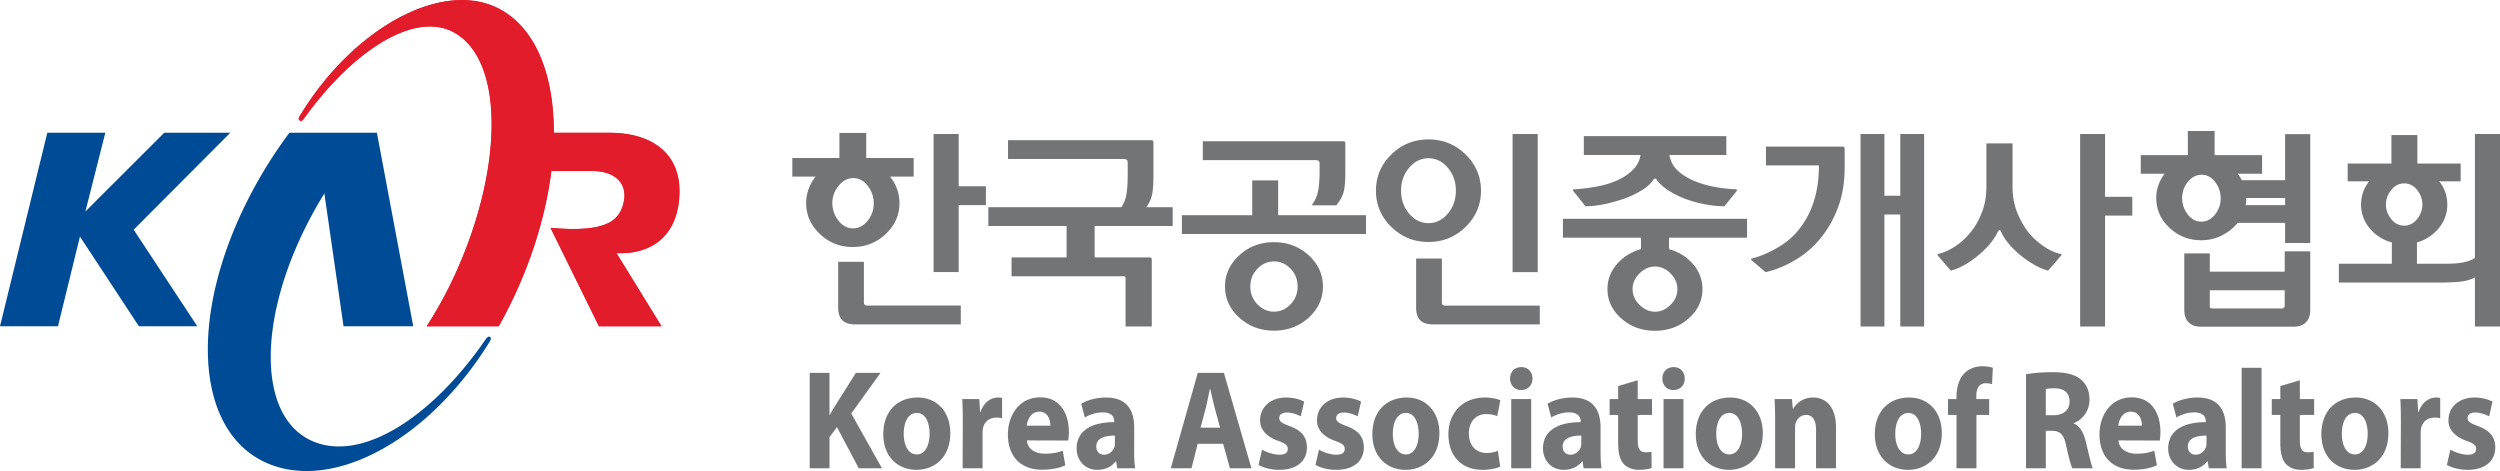 <svg xmlns="http://www.w3.org/2000/svg" width="339.803pt" height="64.023pt" fill-rule="evenodd" viewBox="0 0 339.803 64.023"><path d="M257.514 167.369h-3.411v18.772h3.411v-9.103h3.699v-2.559h-3.699zM244.744 190.576c-.076-.074-.113-.176-.113-.313v-5.517h-3.497v6.204c0 .793.191 1.374.568 1.747.378.365.954.556 1.734.556H257.8v-2.562h-12.742a.428.428 0 0 1-.314-.115zM247.601 180.961c1.243-1.173 1.864-2.575 1.864-4.203a5.5 5.5 0 0 0-.34-1.923 5.822 5.822 0 0 0-.939-1.667h3.212v-2.53h-6.452v-3.41h-3.644v3.41h-6.4v2.53h3.159a5.835 5.835 0 0 0-.935 1.667 5.415 5.415 0 0 0-.345 1.923c0 1.628.621 3.03 1.862 4.203 1.241 1.18 2.736 1.772 4.482 1.772 1.745 0 3.233-.592 4.476-1.772zm-6.438-1.828a3.803 3.803 0 0 1-.823-2.375c0-.878.287-1.656.863-2.35.579-.689 1.236-1.039 1.979-1.039.777 0 1.434.35 1.976 1.056.541.698.811 1.496.811 2.385 0 .874-.28 1.656-.824 2.35-.551.687-1.215 1.038-1.992 1.038-.774 0-1.443-.356-1.99-1.065zM283.757 175.781c.15-.566.229-1.456.229-2.67v-4.58c0-.112-.024-.196-.073-.243-.051-.047-.119-.07-.213-.07h-19.481v2.557h15.697c.231 0 .383.039.457.118.075.075.115.216.115.428v1.481c0 1.113-.054 2.009-.159 2.684a4.519 4.519 0 0 1-.695 1.833h-18.09v2.562h10.639v4.266h-7.482v2.559h15.215c.094 0 .168.024.216.07.046.045.066.121.066.214v6.54h3.559v-9.096a.322.322 0 0 0-.071-.22c-.046-.044-.12-.067-.214-.067h-7.478v-4.266h10.607v-2.562h-3.582c.34-.453.588-.967.738-1.538zM300.935 173.676h-3.525v4.733h-9.559v2.552h25.029v-2.552h-11.945z" style="fill:#737476;stroke:none" transform="translate(-127.208 -149.16)"/><path d="M306.455 171.041c.076.075.116.215.116.425v.767c0 1.215-.068 2.175-.202 2.872a4.73 4.73 0 0 1-.88 1.961h3.354c.436-.53.75-1.075.939-1.634.19-.561.285-1.522.285-2.884v-3.897a.357.357 0 0 0-.056-.214c-.039-.048-.103-.073-.197-.073h-19.119v2.561h15.304c.229 0 .38.038.456.116zM305.076 183.85c-1.301-1.185-2.869-1.772-4.708-1.772-1.838 0-3.409.587-4.706 1.772-1.298 1.186-1.949 2.603-1.949 4.253 0 1.651.651 3.063 1.949 4.24 1.297 1.172 2.868 1.761 4.706 1.761 1.839 0 3.407-.589 4.708-1.761 1.296-1.177 1.948-2.589 1.948-4.24 0-1.65-.652-3.067-1.948-4.253zm-2.448 6.674c-.636.66-1.388.995-2.26.995-.853 0-1.604-.335-2.247-.995-.646-.668-.966-1.473-.966-2.421 0-.946.32-1.754.966-2.416.643-.666 1.394-.995 2.247-.995.872 0 1.624.329 2.26.995.635.662.951 1.47.951 2.416 0 .948-.316 1.753-.951 2.421zM323.303 190.583a.417.417 0 0 1-.115-.313v-5.973h-3.498v6.654c0 .796.186 1.379.565 1.751.382.369.959.554 1.737.554h14.506v-2.559h-12.884a.427.427 0 0 1-.311-.114zM326.415 180c1.394-1.364 2.091-3.005 2.091-4.917 0-1.915-.697-3.556-2.091-4.92-1.389-1.367-3.077-2.052-5.048-2.052s-3.655.685-5.049 2.052c-1.393 1.364-2.088 3.005-2.088 4.92 0 1.912.695 3.553 2.088 4.917 1.394 1.367 3.078 2.05 5.049 2.05 1.971 0 3.659-.683 5.048-2.05zm-7.678-1.807c-.731-.861-1.093-1.897-1.093-3.11 0-1.214.362-2.255 1.093-3.115.726-.865 1.604-1.297 2.63-1.297 1.024 0 1.904.432 2.635 1.297.726.86 1.09 1.901 1.09 3.115 0 1.213-.364 2.249-1.09 3.11-.731.865-1.611 1.296-2.635 1.296-1.026 0-1.904-.431-2.63-1.296zM336.216 186.147v-18.774H332.8v18.774zM342.714 177.194c.831 0 1.725-.103 2.685-.309.956-.21 1.881-.478 2.772-.799a12.63 12.63 0 0 0 2.303-1.134c.685-.439 1.189-.923 1.509-1.453.038-.042.1-.058.186-.058.083 0 .137.016.158.058.358.53.854 1.007 1.492 1.435.633.426 1.34.801 2.116 1.124.915.362 1.864.64 2.86.841.994.197 1.928.295 2.802.295l1.619-2.017a.344.344 0 0 0 .086-.196c0-.06-.056-.089-.169-.089a22.17 22.17 0 0 1-2.618-.283 14.006 14.006 0 0 1-2.589-.685c-.987-.36-1.831-.839-2.525-1.434a3.678 3.678 0 0 1-1.285-2.263h7.737v-2.561h-19.37v2.561h7.705a3.535 3.535 0 0 1-1.038 2.016c-.556.555-1.244 1.02-2.061 1.398-.87.398-1.833.695-2.883.882a25.802 25.802 0 0 1-3.03.369c-.115 0-.177.023-.185.074-.012.042.024.117.099.211zM339.64 181.464h10.611v1.56c-1.31.362-2.395 1.035-3.259 2.022-.861.985-1.294 2.122-1.294 3.409 0 1.555.628 2.889 1.893 3.999 1.26 1.109 2.777 1.665 4.562 1.665 1.782 0 3.305-.556 4.567-1.665 1.26-1.11 1.888-2.444 1.888-3.999 0-1.287-.431-2.424-1.288-3.409-.869-.987-1.948-1.66-3.26-2.022v-1.56h10.608v-2.561H339.64Zm14.617 4.848c.625.617.941 1.328.941 2.143 0 .817-.316 1.534-.941 2.149-.622.615-1.324.924-2.104.924-.758 0-1.453-.309-2.089-.924-.634-.615-.952-1.332-.952-2.149 0-.815.318-1.526.952-2.143.636-.618 1.331-.926 2.089-.926.78 0 1.482.308 2.104.926zM385.499 175.763h-2.161v-8.39h-3.243v26.166h3.243v-15.216h2.161v15.216h3.24v-26.166h-3.24zM377.649 169.082h-10.41v2.562h7.196v.079c0 1.426-.146 2.713-.429 3.871-.282 1.154-.674 2.178-1.167 3.071-.87 1.59-1.983 2.833-3.339 3.725-1.357.893-2.734 1.526-4.139 1.907-.077.019-.125.048-.14.087-.023.035-.002.083.055.141l1.907 1.622c1.42-.306 2.887-.927 4.39-1.867 1.51-.938 2.801-2.212 3.883-3.821.759-1.119 1.358-2.382 1.812-3.784.441-1.403.666-2.97.666-4.694v-2.619a.278.278 0 0 0-.076-.193c-.043-.062-.119-.087-.209-.087zM413.331 167.373h-3.389v26.166h3.389v-15.073h3.7v-2.56h-3.7zM407.268 183.668c-.644-.128-1.344-.432-2.088-.907a9.762 9.762 0 0 1-2.119-1.847c-.651-.78-1.193-1.707-1.634-2.776-.449-1.072-.672-2.272-.672-3.597v-5.889H397.2v5.889c0 1.236-.186 2.358-.567 3.371-.379 1.013-.864 1.902-1.45 2.656-.667.854-1.405 1.543-2.205 2.067-.808.523-1.571.864-2.294 1.033-.074.022-.117.054-.123.103a.147.147 0 0 0 .04.129l1.763 2.047a7.328 7.328 0 0 0 1.876-.785 11.89 11.89 0 0 0 1.85-1.294 11.293 11.293 0 0 0 1.608-1.578c.465-.56.821-1.112 1.067-1.665.054-.112.131-.166.228-.166s.161.054.201.166c.204.535.544 1.074 1.009 1.62a11.58 11.58 0 0 0 1.551 1.54c.607.512 1.245.961 1.934 1.348.676.392 1.318.661 1.901.814l1.764-2.047a.17.17 0 0 0 .057-.129c0-.049-.047-.081-.142-.103zM437.747 186.083h-10.18v-2.477h-3.468v7.651c0 .76.196 1.333.595 1.722.398.39.948.583 1.651.583h12.627c.703 0 1.251-.193 1.648-.583.4-.389.599-.962.599-1.722v-7.932h-3.472zm0 4.552c0 .169-.028.29-.096.356-.07.064-.183.098-.355.098h-9.275c-.168 0-.286-.019-.358-.055-.065-.039-.096-.167-.096-.375v-2.044h10.18zM437.802 173.651h-5.884a5.713 5.713 0 0 0-.257-.449 6.915 6.915 0 0 0-.283-.428h3.3v-2.531h-6.455v-3.274h-3.639v3.274h-6.402v2.531h3.241a5.583 5.583 0 0 0-.838 1.547 5.117 5.117 0 0 0-.298 1.75c0 1.571.602 2.926 1.8 4.052 1.209 1.128 2.646 1.692 4.311 1.692a6.089 6.089 0 0 0 2.803-.653c.863-.436 1.58-1.002 2.149-1.707h6.452v2.73h3.417v-14.79h-3.417zm-9.527 4.668c-.508.643-1.126.967-1.847.967-.737 0-1.363-.328-1.861-.981a3.576 3.576 0 0 1-.757-2.234c0-.833.261-1.567.784-2.205.521-.633 1.14-.951 1.862-.951.725 0 1.331.324 1.834.979.504.654.753 1.4.753 2.236a3.41 3.41 0 0 1-.768 2.189zm9.527-1.281h-5.373c.045-.148.062-.305.075-.466.008-.165.011-.332.011-.501h5.287zM463.602 167.373v16.863c-.403.25-.911.441-1.52.575-.621.129-1.423.195-2.408.195h-3.951v-2.897c1.192-.346 2.178-.983 2.955-1.924a4.9 4.9 0 0 0 1.17-3.226c0-.607-.1-1.178-.288-1.705a4.573 4.573 0 0 0-.824-1.451h2.928v-2.42h-5.885v-3.866h-3.526v3.866h-5.946v2.42h2.929a4.883 4.883 0 0 0-.828 1.464 5.148 5.148 0 0 0-.283 1.692c0 1.212.395 2.296 1.184 3.24a5.733 5.733 0 0 0 3.001 1.91v2.897h-7.2v2.56h13.427c1.289 0 2.319-.043 3.088-.126.765-.085 1.424-.28 1.977-.582v6.681h3.409v-26.166zm-9.613 12.457c-.7 0-1.295-.299-1.764-.894-.475-.597-.714-1.257-.714-1.977 0-.722.239-1.379.714-1.974.469-.602 1.064-.896 1.764-.896.697 0 1.287.294 1.761.896.473.595.712 1.252.712 1.974 0 .72-.239 1.38-.712 1.977-.474.595-1.064.894-1.761.894z" style="fill:#737476;stroke:none" transform="translate(-127.208 -149.16)"/><path d="M209.958 167.222h-7.502c.009-8.289-2.726-14.78-8.024-17.131-7.692-3.405-19.368 3.155-26.404 14.711-.207.307-.337.566-.084.737.254.173.412-.035.641-.358 6.479-8.982 14.711-14.407 20.096-11.72 6.937 3.466 7.041 17.88.728 32.202a55.33 55.33 0 0 1-4.22 7.848l9.784-.001a62.978 62.978 0 0 0 2.313-4.546c2.587-5.661 4.181-11.332 4.83-16.553h5.565c3.217 0 4.867 1.777 4.268 4.309-.588 2.494-2.404 4.086-9.926 3.421l6.583 13.369h8.478l-6.119-9.941c4.536.185 7.872-2.043 8.471-6.924.749-6.071-3.067-9.423-9.478-9.423z" style="fill:#e21c2a;stroke:none" transform="translate(-127.208 -149.16)"/><path d="M158.511 167.199h-8.977l-10.722 10.713 2.713-10.713h-7.885l-6.432 26.307 7.881-.002 2.985-12.189 8.012 12.189h7.938l-8.647-13.123z" style="fill:#004b95;stroke:none" transform="translate(-127.208 -149.16)"/><path d="M210.008 167.199h-7.507c.005-8.294-2.731-14.787-8.032-17.14-7.694-3.408-19.381 3.159-26.416 14.724-.207.307-.343.56-.089.734.254.173.413-.033.645-.358 6.479-8.988 14.722-14.418 20.105-11.727 6.942 3.47 7.044 17.893.732 32.219a55.534 55.534 0 0 1-4.225 7.855l9.789-.002a63.819 63.819 0 0 0 2.313-4.546c2.59-5.665 4.184-11.345 4.839-16.567h5.563c3.223 0 4.872 1.781 4.274 4.315-.589 2.493-2.41 4.086-9.935 3.421l6.586 13.377h8.488l-6.128-9.949c4.539.187 7.876-2.042 8.48-6.925.747-6.079-3.069-9.431-9.482-9.431z" style="fill:#e21c2a;stroke:none" transform="translate(-127.208 -149.16)"/><path d="M193.783 194.937c-.219-.102-.439.167-.573.361-7.343 10.675-16.861 16.697-23.5 13.833-7.765-3.343-7.576-17.54.421-31.705.376-.672.771-1.323 1.166-1.968l2.603 18.046h9.476l-4.941-26.301h-11.891a62.984 62.984 0 0 0-4.198 6.413c-9.737 17.099-9.07 34.393 1.485 38.63 9.007 3.605 21.814-3.463 29.938-16.649.196-.329.227-.553.014-.66z" style="fill:#004b95;stroke:none" transform="translate(-127.208 -149.16)"/><path d="M237.262 199.844h2.692v5.733h.035c.265-.502.551-.962.836-1.424l2.713-4.309h3.348l-3.975 5.52 4.173 7.443h-3.156l-2.959-5.594-1.015 1.363v4.231h-2.692zM251.81 210.924c-1.139 0-1.764-1.211-1.764-2.809 0-1.402.5-2.827 1.782-2.827 1.232 0 1.73 1.425 1.73 2.808 0 1.695-.662 2.828-1.73 2.828zm-.017 2.095c2.316 0 4.581-1.576 4.581-4.999 0-2.847-1.782-4.828-4.436-4.828-2.818 0-4.673 1.944-4.673 4.979 0 3.042 1.962 4.848 4.509 4.848zM258.069 206.498c0-1.382-.019-2.287-.075-3.095h2.32l.107 1.751h.07c.446-1.387 1.499-1.962 2.353-1.962.251 0 .376.018.571.057V206c-.231-.038-.444-.077-.749-.077-.998 0-1.675.557-1.854 1.482a3.592 3.592 0 0 0-.052.649v4.753h-2.71zM266.771 207.021c.07-.772.533-1.905 1.693-1.905 1.229 0 1.514 1.208 1.514 1.905zm5.63 2.018c.038-.232.089-.672.089-1.173 0-2.327-1.067-4.695-3.885-4.695-3.01 0-4.403 2.632-4.403 5.022 0 2.962 1.694 4.81 4.653 4.81 1.178 0 2.264-.196 3.154-.597l-.354-1.982c-.733.268-1.481.403-2.408.403-1.264 0-2.372-.577-2.46-1.807zM278.747 209.383c0 .174-.015.348-.053.503-.177.594-.747 1.078-1.407 1.078-.606 0-1.069-.37-1.069-1.119 0-1.116 1.105-1.478 2.529-1.478zm2.621-2.132c0-2.21-.907-4.059-3.813-4.059-1.586 0-2.781.48-3.387.847l.497 1.868c.574-.368 1.518-.695 2.407-.695 1.336 0 1.586.711 1.586 1.209v.119c-3.083 0-5.115 1.152-5.115 3.595 0 1.502 1.051 2.884 2.818 2.884 1.031 0 1.923-.402 2.494-1.154h.052l.161.942h2.441c-.106-.518-.141-1.383-.141-2.266zM290.388 207.287l.733-2.747c.177-.752.371-1.734.531-2.501h.056c.177.752.392 1.728.587 2.501l.751 2.747zm3.068 2.194.925 3.326h2.924l-3.741-12.963h-3.55l-3.672 12.963h2.817l.839-3.326zM298.752 210.268c.498.326 1.533.696 2.334.696.82 0 1.157-.291 1.157-.771 0-.501-.267-.731-1.264-1.098-1.817-.632-2.512-1.713-2.497-2.805 0-1.772 1.392-3.098 3.547-3.098 1.016 0 1.906.269 2.443.559l-.462 1.999c-.393-.211-1.161-.522-1.888-.522-.661 0-1.036.291-1.036.752 0 .464.337.692 1.407 1.094 1.658.597 2.336 1.521 2.355 2.888 0 1.769-1.267 3.057-3.762 3.057-1.141 0-2.157-.288-2.819-.67zM306.487 210.268c.498.326 1.532.696 2.335.696.82 0 1.158-.291 1.158-.771 0-.501-.268-.731-1.267-1.098-1.816-.632-2.511-1.713-2.495-2.805 0-1.772 1.393-3.098 3.549-3.098 1.014 0 1.907.269 2.441.559l-.462 1.999c-.393-.211-1.157-.522-1.889-.522-.661 0-1.035.291-1.035.752 0 .464.337.692 1.408 1.094 1.656.597 2.337 1.521 2.355 2.888 0 1.769-1.268 3.057-3.763 3.057-1.139 0-2.156-.288-2.815-.67zM318.287 210.924c-1.139 0-1.763-1.211-1.763-2.809 0-1.402.498-2.827 1.782-2.827 1.231 0 1.728 1.425 1.728 2.808 0 1.695-.66 2.828-1.728 2.828zm-.014 2.095c2.315 0 4.578-1.576 4.578-4.999 0-2.847-1.786-4.828-4.439-4.828-2.818 0-4.671 1.944-4.671 4.979 0 3.042 1.962 4.848 4.51 4.848zM331.119 212.579c-.477.246-1.391.44-2.419.44-2.821 0-4.622-1.864-4.622-4.826 0-2.748 1.746-5.001 4.994-5.001.711 0 1.494.136 2.066.366l-.426 2.172c-.324-.153-.805-.285-1.517-.285-1.423 0-2.353 1.095-2.337 2.634 0 1.729 1.073 2.65 2.392 2.65.641 0 1.138-.113 1.55-.305zM332.617 212.807v-9.404h2.712v9.404zm1.338-10.635c-.908 0-1.497-.691-1.497-1.557 0-.884.604-1.559 1.534-1.559.927 0 1.499.675 1.517 1.559 0 .866-.59 1.557-1.536 1.557zM342.139 209.383c0 .174-.018.348-.056.503-.179.594-.747 1.078-1.407 1.078-.603 0-1.072-.37-1.072-1.119 0-1.116 1.105-1.478 2.535-1.478zm2.619-2.132c0-2.21-.909-4.059-3.817-4.059-1.586 0-2.78.48-3.385.847l.5 1.868c.567-.368 1.513-.695 2.405-.695 1.335 0 1.587.711 1.587 1.209v.119c-3.081 0-5.115 1.152-5.115 3.595 0 1.502 1.049 2.884 2.816 2.884 1.034 0 1.925-.402 2.497-1.154h.051l.16.942h2.444c-.111-.518-.143-1.383-.143-2.266zM349.807 200.847v2.556h1.943v2.154h-1.943v3.424c0 1.137.266 1.654 1.067 1.654.374 0 .553-.019.804-.077l.019 2.208c-.338.138-1.003.253-1.751.253-.871 0-1.601-.325-2.046-.808-.502-.557-.751-1.46-.751-2.789v-3.865h-1.159v-2.154h1.159v-1.77zM353.318 212.807v-9.404h2.708v9.404zm1.339-10.635c-.911 0-1.499-.691-1.499-1.557 0-.884.606-1.559 1.531-1.559.927 0 1.496.675 1.516 1.559 0 .866-.589 1.557-1.531 1.557zM362.245 210.924c-1.14 0-1.762-1.211-1.762-2.809 0-1.402.498-2.827 1.783-2.827 1.23 0 1.728 1.425 1.728 2.808 0 1.695-.659 2.828-1.728 2.828zm-.017 2.095c2.319 0 4.583-1.576 4.583-4.999 0-2.847-1.784-4.828-4.438-4.828-2.818 0-4.671 1.944-4.671 4.979 0 3.042 1.962 4.848 4.51 4.848zM368.487 206.402c0-1.174-.034-2.15-.072-2.999h2.354l.124 1.308h.054a3.084 3.084 0 0 1 2.691-1.519c1.785 0 3.121 1.29 3.121 4.059v5.556h-2.712v-5.211c0-1.211-.396-2.039-1.369-2.039-.75 0-1.2.56-1.394 1.098-.07.19-.088.46-.088.727v5.425h-2.709zM386.578 210.924c-1.143 0-1.763-1.211-1.763-2.809 0-1.402.497-2.827 1.783-2.827 1.229 0 1.733 1.425 1.733 2.808 0 1.695-.664 2.828-1.733 2.828zm-.014 2.095c2.316 0 4.576-1.576 4.576-4.999 0-2.847-1.78-4.828-4.434-4.828-2.817 0-4.672 1.944-4.672 4.979 0 3.042 1.958 4.848 4.511 4.848zM393.139 212.807v-7.25h-1.156v-2.154h1.156v-.365c0-1.132.318-2.385 1.089-3.153.698-.695 1.619-.945 2.42-.945.592 0 1.054.099 1.427.192l-.103 2.252a2.787 2.787 0 0 0-.875-.133c-.893 0-1.263.749-1.263 1.671v.481h1.743v2.154h-1.73v7.25zM405.277 202.039c.2-.06.569-.096 1.231-.096 1.248 0 1.997.614 1.997 1.788 0 1.134-.804 1.862-2.155 1.862h-1.073zm-2.69 10.768h2.69v-5.095h.803c1.122.021 1.641.441 1.979 2.079.337 1.592.643 2.651.822 3.016h2.779c-.231-.5-.589-2.191-.963-3.673-.305-1.193-.767-2.036-1.603-2.405v-.057a3.414 3.414 0 0 0 2.119-3.172c0-1.195-.394-2.097-1.122-2.713-.857-.749-2.102-1.037-3.882-1.037-1.469 0-2.75.114-3.622.288zM415.132 207.021c.078-.769.539-1.905 1.696-1.905 1.23 0 1.515 1.208 1.515 1.905zm5.64 2.019c.031-.233.085-.673.085-1.174 0-2.327-1.066-4.695-3.886-4.695-3.009 0-4.4 2.632-4.4 5.022 0 2.962 1.691 4.81 4.652 4.81 1.174 0 2.259-.196 3.155-.597l-.356-1.982c-.731.268-1.481.403-2.41.403-1.264 0-2.372-.577-2.46-1.807zM427.115 209.383c0 .174-.017.348-.053.503-.18.594-.752 1.078-1.407 1.078-.61 0-1.071-.37-1.071-1.119 0-1.116 1.107-1.478 2.531-1.478zm2.623-2.132c0-2.21-.91-4.059-3.816-4.059-1.59 0-2.781.48-3.389.847l.498 1.868c.572-.368 1.516-.695 2.409-.695 1.335 0 1.584.711 1.584 1.209v.119c-3.082 0-5.114 1.152-5.114 3.595 0 1.502 1.052 2.884 2.816 2.884 1.033 0 1.925-.402 2.496-1.154h.054l.162.942h2.438c-.106-.518-.138-1.383-.138-2.266zM431.895 199.153h2.705v13.654h-2.705zM439.805 200.847v2.556h1.943v2.154h-1.943v3.424c0 1.137.264 1.654 1.069 1.654.376 0 .556-.019.805-.077l.017 2.208c-.337.138-1.001.253-1.746.253-.875 0-1.606-.325-2.05-.808-.498-.557-.747-1.46-.747-2.789v-3.865h-1.162v-2.154h1.162v-1.77zM447.274 210.924c-1.136 0-1.761-1.211-1.761-2.809 0-1.402.498-2.827 1.782-2.827 1.229 0 1.733 1.425 1.733 2.808 0 1.695-.662 2.828-1.733 2.828zm-.015 2.095c2.317 0 4.582-1.576 4.582-4.999 0-2.847-1.785-4.828-4.439-4.828-2.815 0-4.671 1.944-4.671 4.979 0 3.042 1.962 4.848 4.51 4.848zM453.538 206.498c0-1.382-.021-2.287-.075-3.095h2.319l.107 1.751h.069c.446-1.387 1.497-1.962 2.356-1.962.246 0 .371.018.568.057V206c-.229-.038-.443-.077-.747-.077-.999 0-1.676.557-1.852 1.482a3.402 3.402 0 0 0-.055.649v4.753h-2.711zM460.273 210.268c.499.326 1.533.696 2.335.696.818 0 1.16-.291 1.16-.771 0-.501-.27-.731-1.269-1.098-1.814-.632-2.515-1.713-2.493-2.805 0-1.772 1.39-3.098 3.549-3.098 1.014 0 1.904.269 2.439.559l-.462 1.999c-.392-.211-1.16-.522-1.891-.522-.66 0-1.033.291-1.033.752 0 .464.334.692 1.409 1.094 1.658.597 2.333 1.521 2.353 2.888 0 1.769-1.268 3.057-3.762 3.057-1.142 0-2.159-.288-2.818-.67z" style="fill:#737476;stroke:none" transform="translate(-127.208 -149.16)"/></svg>